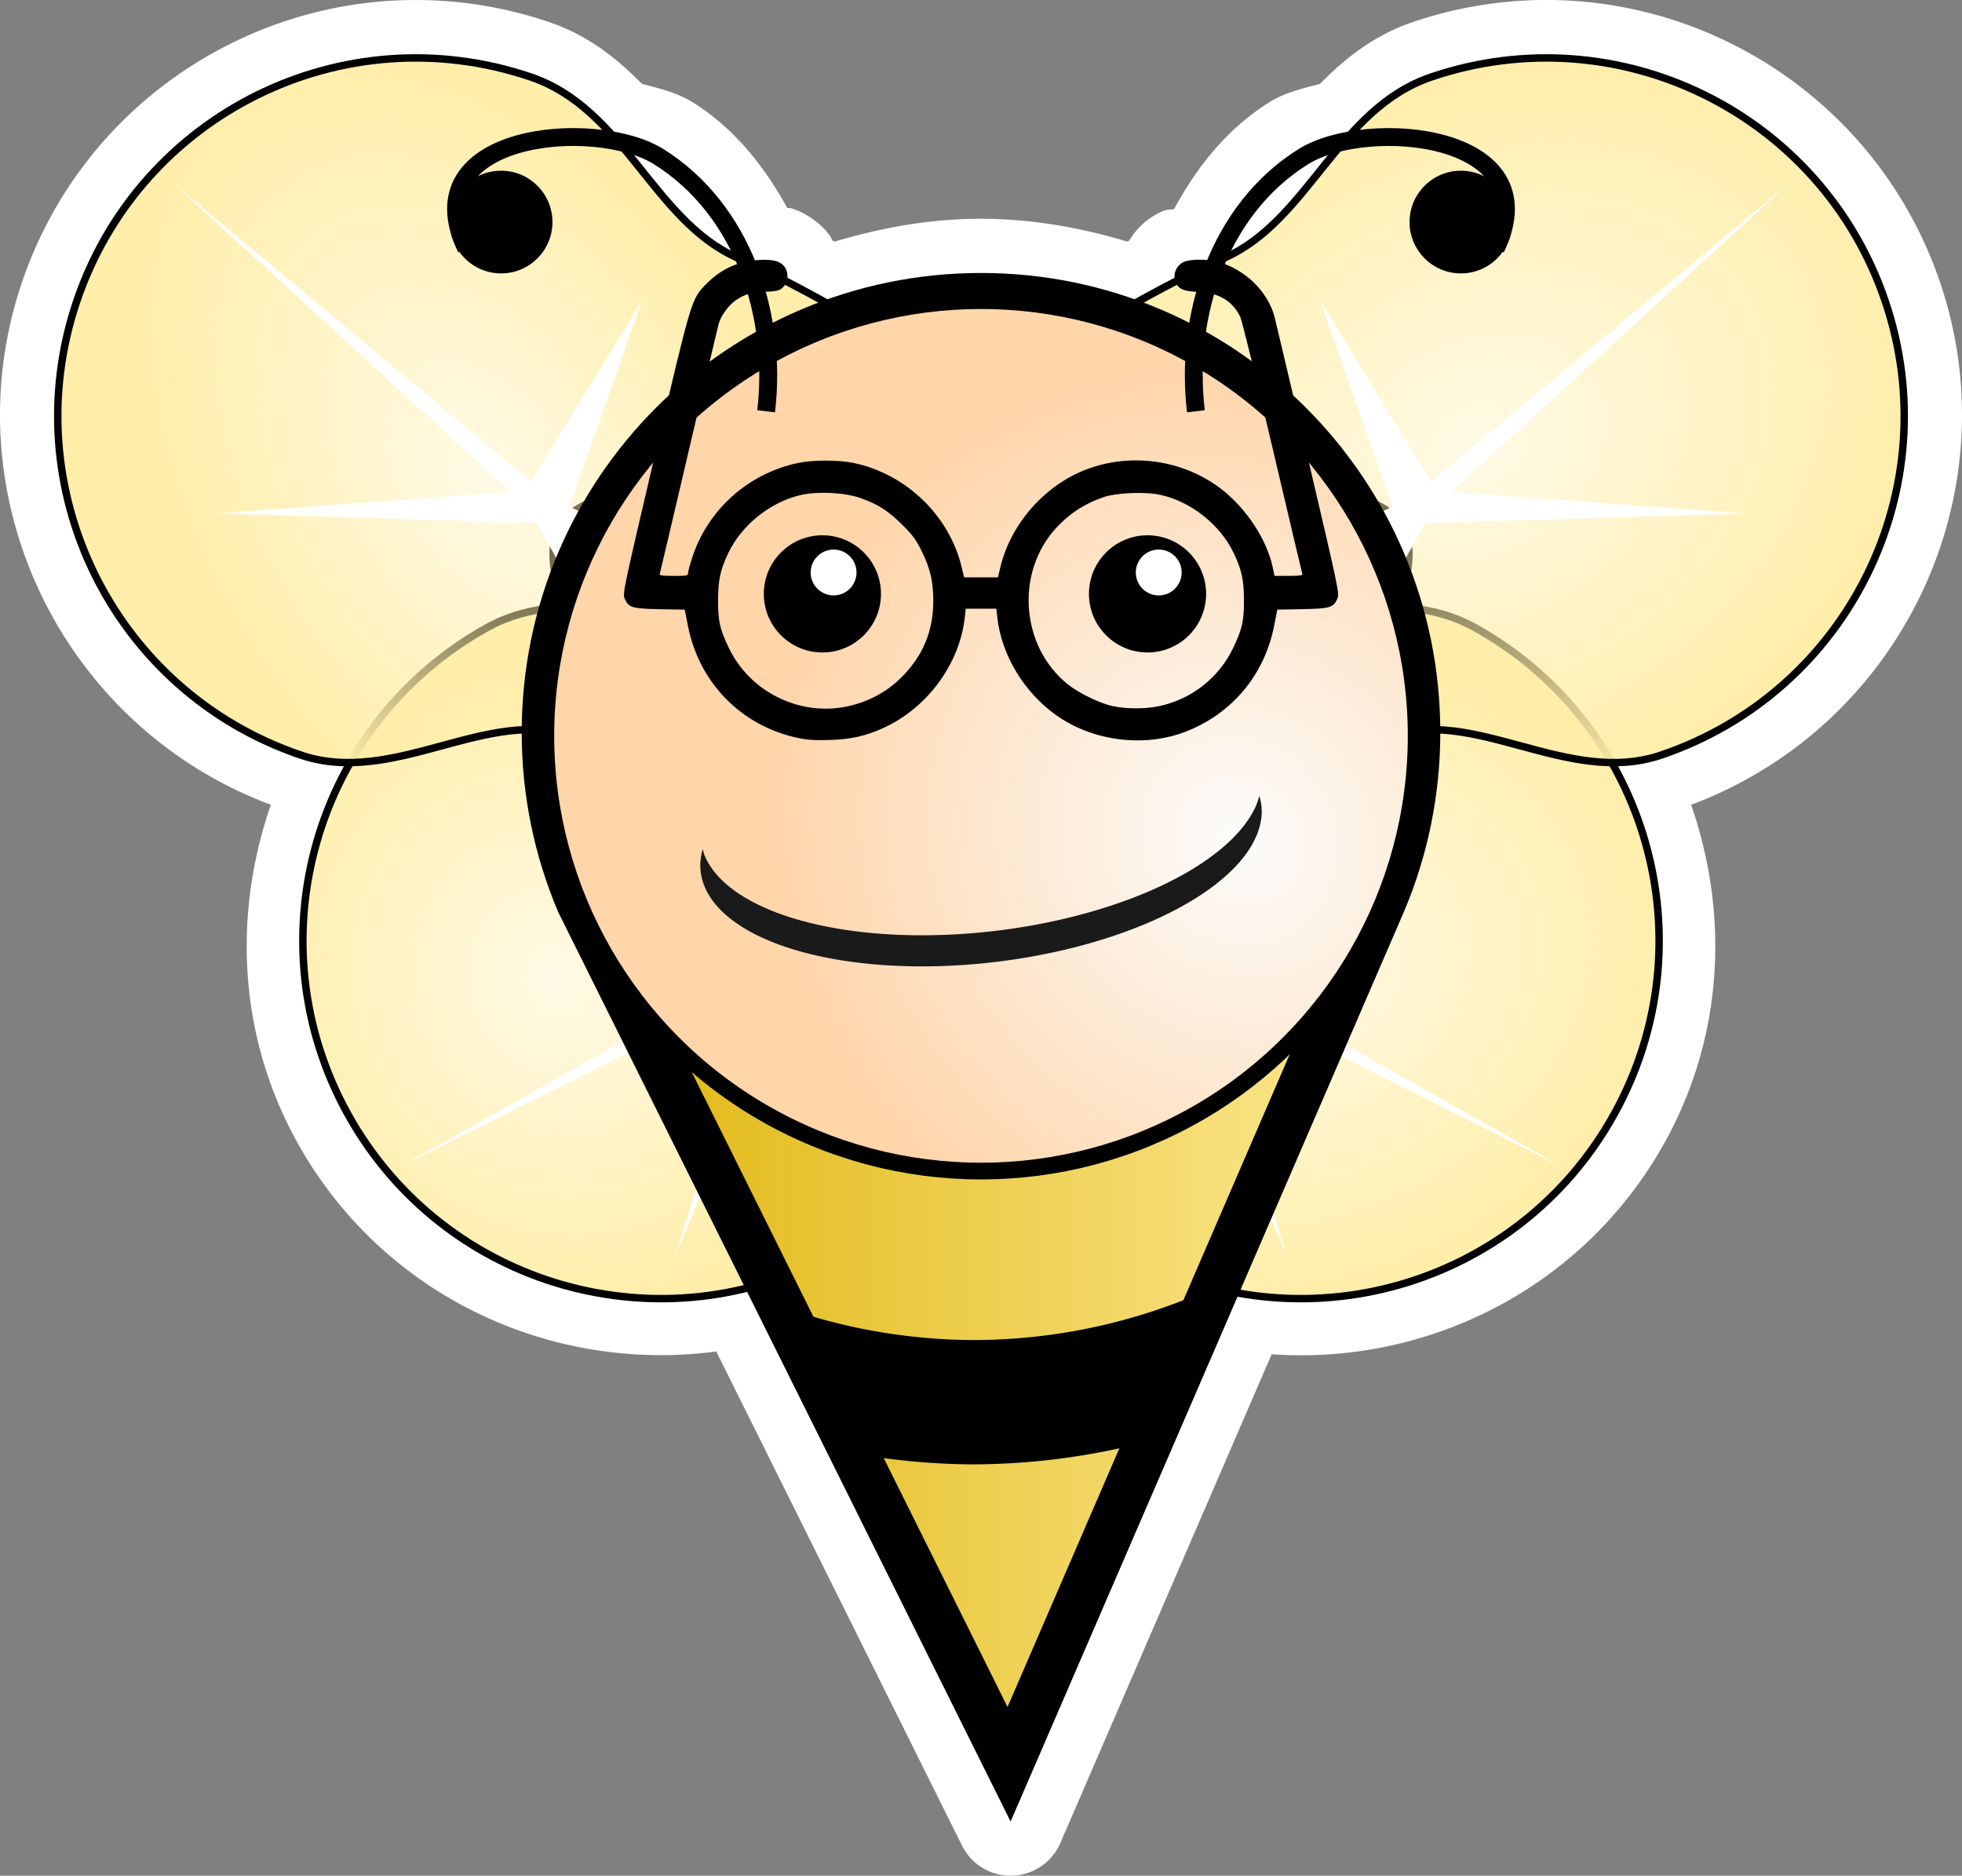 <?xml version="1.0" encoding="UTF-8" standalone="no"?>
<!-- Created with Inkscape (http://www.inkscape.org/) -->

<svg
   xmlns:dc="http://purl.org/dc/elements/1.1/"
   xmlns:cc="http://creativecommons.org/ns#"
   xmlns:rdf="http://www.w3.org/1999/02/22-rdf-syntax-ns#"
   xmlns:svg="http://www.w3.org/2000/svg"
   xmlns="http://www.w3.org/2000/svg"
   xmlns:xlink="http://www.w3.org/1999/xlink"
   xmlns:sodipodi="http://sodipodi.sourceforge.net/DTD/sodipodi-0.dtd"
   xmlns:inkscape="http://www.inkscape.org/namespaces/inkscape"
   width="105.662mm"
   height="101mm"
   viewBox="0 0 105.662 101"
   version="1.1"
   id="svg8"
   inkscape:version="0.92.1 r15371"
   sodipodi:docname="andyBee3D.svg">
  <rect x="0" y="0" width="105.662" height="101" fill="#808080" stroke="none"/>
  <defs
     id="defs2">
    <linearGradient
       inkscape:collect="always"
       id="Fluegel-3-0">
      <stop
         style="stop-color:#ffeeaa;stop-opacity:0.296"
         offset="0"
         id="stop4615" />
      <stop
         style="stop-color:#ffeeaa;stop-opacity:1"
         offset="1"
         id="stop4617" />
    </linearGradient>
    <linearGradient
       inkscape:collect="always"
       id="linearGradient4609">
      <stop
         style="stop-color:#dcb100;stop-opacity:1"
         offset="0"
         id="stop4605" />
      <stop
         style="stop-color:#ffec9e;stop-opacity:1"
         offset="1"
         id="stop4607" />
    </linearGradient>
    <linearGradient
       inkscape:collect="always"
       id="linearGradient4593">
      <stop
         id="stop4698"
         offset="0"
         style="stop-color:#fcfcfb;stop-opacity:1" />
      <stop
         style="stop-color:#ffd5aa;stop-opacity:1"
         offset="1"
         id="stop4591" />
    </linearGradient>
    <linearGradient
       inkscape:collect="always"
       xlink:href="#linearGradient4609"
       id="linearGradient4611"
       x1="-62.999"
       y1="160.054"
       x2="-13.53"
       y2="160.054"
       gradientUnits="userSpaceOnUse" />
    <radialGradient
       inkscape:collect="always"
       xlink:href="#Fluegel-3-0"
       id="radialGradient4633"
       cx="-28.291"
       cy="121.535"
       fx="-28.291"
       fy="121.535"
       r="31.564"
       gradientTransform="matrix(0.705,-0.388,0.297,0.54,-27.754,51.182)"
       gradientUnits="userSpaceOnUse" />
    <radialGradient
       inkscape:collect="always"
       xlink:href="#Fluegel-3-0"
       id="radialGradient4641"
       cx="-69.363"
       cy="133.284"
       fx="-69.363"
       fy="133.284"
       r="31.564"
       gradientTransform="matrix(-0.418,-0.664,0.422,-0.266,-150.077,119.048)"
       gradientUnits="userSpaceOnUse" />
    <radialGradient
       inkscape:collect="always"
       xlink:href="#Fluegel-3-0"
       id="radialGradient4665"
       cx="-75.946"
       cy="164.711"
       fx="-75.946"
       fy="164.711"
       r="29.986"
       gradientTransform="matrix(-0.486,0.26,-0.28,-0.523,-51.79,262.371)"
       gradientUnits="userSpaceOnUse" />
    <radialGradient
       inkscape:collect="always"
       xlink:href="#Fluegel-3-0"
       id="radialGradient4673"
       cx="-21.643"
       cy="157.498"
       fx="-21.643"
       fy="157.498"
       r="29.986"
       gradientTransform="matrix(0.177,0.54,-0.672,0.221,87.957,132.891)"
       gradientUnits="userSpaceOnUse" />
    <radialGradient
       inkscape:collect="always"
       xlink:href="#linearGradient4593"
       id="radialGradient4696"
       cx="-31.669"
       cy="129.594"
       fx="-31.669"
       fy="129.594"
       r="23.885"
       gradientUnits="userSpaceOnUse"
       gradientTransform="matrix(-0.719,-0.837,0.781,-0.67,-148.336,209.267)" />
  </defs>
  <sodipodi:namedview
     id="base"
     pagecolor="#ffffff"
     bordercolor="#666666"
     borderopacity="1.0"
     inkscape:pageopacity="0.0"
     inkscape:pageshadow="2"
     inkscape:zoom="0.98994949"
     inkscape:cx="-11.998223"
     inkscape:cy="165.0846"
     inkscape:document-units="mm"
     inkscape:current-layer="layer1"
     showgrid="false"
     inkscape:snap-page="true"
     fit-margin-top="0"
     fit-margin-left="0"
     fit-margin-right="0"
     fit-margin-bottom="0"
     inkscape:window-width="1632"
     inkscape:window-height="998"
     inkscape:window-x="48"
     inkscape:window-y="30"
     inkscape:window-maximized="1"
     inkscape:snap-global="false" />
  <g
     inkscape:label="Ebene 1"
     inkscape:groupmode="layer"
     id="layer1"
     transform="translate(91.096,-103.664)">
    <path
       sodipodi:type="inkscape:offset"
       inkscape:radius="2.9193053"
       inkscape:original="M -64.144531 103.16406 L -64.144531 103.16602 C -64.423671 103.16102 -64.702609 103.16097 -64.980469 103.16797 C -65.298019 103.17597 -65.614298 103.19164 -65.929688 103.21484 C -73.499128 103.77309 -80.367278 108.75516 -82.955078 116.39453 C -86.405478 126.58035 -80.943643 137.64142 -70.757812 141.0918 C -69.959942 141.36208 -69.164917 141.48258 -68.373047 141.50195 C -71.487557 147.17942 -71.708145 154.28272 -68.328125 160.35742 C -63.964435 168.19998 -54.981716 171.84603 -46.666016 169.80078 L -32.474609 198.32422 L -20.253906 170.05859 C -12.292936 171.48011 -3.9599037 167.81632 0.19140625 160.35547 C 3.5714363 154.28077 3.349465 147.17942 0.234375 141.50195 C 1.026075 141.48255 1.8214406 141.36202 2.6191406 141.0918 C 12.80496 137.64142 18.268759 126.58035 14.818359 116.39453 C 12.230559 108.75516 5.3624087 103.77309 -2.2070312 103.21484 C -4.7301812 103.02876 -7.3324563 103.33467 -9.8789062 104.19727 C -11.675086 104.80572 -13.029676 105.94447 -14.222656 107.24219 C -15.278036 107.42535 -16.240542 107.75314 -16.982422 108.2168 C -19.287402 109.65736 -20.915949 111.78872 -21.912109 114.20703 C -22.044119 114.19503 -22.176741 114.188 -22.306641 114.1875 C -22.642341 114.1865 -22.948093 114.21973 -23.132812 114.29688 C -23.514163 114.45623 -23.723184 114.84569 -23.683594 115.22266 C -24.385074 115.58292 -25.093811 115.9607 -25.806641 116.35938 C -28.391321 115.44151 -31.171679 114.94141 -34.068359 114.94141 C -36.964729 114.94141 -39.745628 115.44171 -42.330078 116.35938 C -43.046608 115.95862 -43.757851 115.57873 -44.462891 115.2168 C -44.436891 115.01342 -44.473234 114.80101 -44.589844 114.62305 C -44.704774 114.44767 -44.868872 114.32799 -45.101562 114.26172 C -45.334263 114.19542 -45.635332 114.17867 -46.039062 114.20117 C -46.101262 114.20417 -46.161566 114.2149 -46.222656 114.2207 C -47.218336 111.7973 -48.84735 109.65981 -51.15625 108.2168 C -51.8979 107.75328 -52.861036 107.42538 -53.916016 107.24219 C -55.109636 105.94442 -56.463526 104.80574 -58.259766 104.19727 C -60.209396 103.53684 -62.190531 103.20095 -64.144531 103.16406 z "
       style="color:#000000;font-style:normal;font-variant:normal;font-weight:normal;font-stretch:normal;font-size:medium;line-height:normal;font-family:sans-serif;font-variant-ligatures:normal;font-variant-position:normal;font-variant-caps:normal;font-variant-numeric:normal;font-variant-alternates:normal;font-feature-settings:normal;text-indent:0;text-align:start;text-decoration:none;text-decoration-line:none;text-decoration-style:solid;text-decoration-color:#000000;letter-spacing:normal;word-spacing:normal;text-transform:none;writing-mode:lr-tb;direction:ltr;text-orientation:mixed;dominant-baseline:auto;baseline-shift:baseline;text-anchor:start;white-space:normal;shape-padding:0;clip-rule:nonzero;display:inline;overflow:visible;visibility:visible;opacity:1;isolation:auto;mix-blend-mode:normal;color-interpolation:sRGB;color-interpolation-filters:linearRGB;solid-color:#000000;solid-opacity:1;vector-effect:none;fill:#ffffff;fill-opacity:1;fill-rule:nonzero;stroke:none;stroke-width:0.078;stroke-linecap:butt;stroke-linejoin:miter;stroke-miterlimit:4;stroke-dasharray:none;stroke-dashoffset:0;stroke-opacity:1;color-rendering:auto;image-rendering:auto;shape-rendering:auto;text-rendering:auto;enable-background:accumulate"
       id="path5730"
       d="m -64.09,100.246 a 2.92,2.92 0 0 0 -0.078,0.002 c -0.29,-0.004 -0.585,-0.006 -0.887,0.002 -0.365,0.009 -0.728,0.026 -1.09,0.053 -8.711,0.642 -16.609,6.394 -19.576,15.154 -3.883,11.462 2.145,23.916 13.408,28.119 -2.024,5.824 -1.79,12.408 1.434,18.201 4.596,8.26 13.684,12.422 22.551,11.234 l 13.24,26.613 a 2.92,2.92 0 0 0 5.293,-0.143 l 11.379,-26.318 c 8.412,0.59 16.803,-3.562 21.158,-11.389 3.223,-5.793 3.455,-12.376 1.432,-18.199 11.263,-4.203 17.293,-16.657 13.41,-28.119 -2.968,-8.761 -10.865,-14.512 -19.576,-15.154 -2.904,-0.214 -5.904,0.14 -8.824,1.129 -2.139,0.725 -3.708,2.018 -4.998,3.328 -0.931,0.246 -1.873,0.457 -2.715,0.982 -2.318,1.449 -3.926,3.523 -5.145,5.762 -0.213,0.051 -0.296,-0.021 -0.584,0.1 -0.794,0.332 -1.417,0.9 -1.822,1.59 -9.23e-4,0.002 -0.003,0.002 -0.004,0.004 -0.034,0.018 -0.069,0.036 -0.104,0.055 -2.51,-0.75 -5.137,-1.23 -7.881,-1.23 -2.744,0 -5.371,0.481 -7.881,1.23 -0.045,-0.024 -0.09,-0.05 -0.135,-0.074 -0.03,-0.05 -0.032,-0.104 -0.064,-0.154 -0.479,-0.731 -1.377,-1.347 -2.152,-1.568 -0.081,-0.023 -0.128,3.6e-4 -0.205,-0.018 -1.216,-2.211 -2.808,-4.263 -5.104,-5.697 v 0.002 c -0.842,-0.526 -1.784,-0.737 -2.715,-0.982 -1.29,-1.309 -2.859,-2.603 -4.998,-3.328 -2.234,-0.757 -4.516,-1.143 -6.768,-1.186 z"
       transform="translate(-4.196,3.421)" />
    <path
       style="opacity:1;fill:url(#radialGradient4665);fill-opacity:1;fill-rule:nonzero;stroke:#000000;stroke-width:0.4;stroke-linecap:round;stroke-miterlimit:4;stroke-dasharray:none;stroke-opacity:1"
       d="m -46.132,171.153 c 4.652,-2.588 4.797,-9.27 9.166,-11.561 10.456,-5.485 24.015,-22.869 21.427,-27.521 -2.588,-4.652 -22.783,-1.525 -34.682,3.699 -4.517,1.983 -10.005,-0.894 -14.656,1.694 -9.303,5.176 -12.649,16.914 -7.472,26.217 5.176,9.303 16.914,12.649 26.217,7.472 z"
       id="path4897"
       inkscape:connector-curvature="0"
       sodipodi:nodetypes="sssssss" />
    <path
       sodipodi:nodetypes="sssssss"
       inkscape:connector-curvature="0"
       id="path4984"
       d="m -30.397,171.153 c -4.652,-2.588 -4.797,-9.27 -9.166,-11.561 -10.456,-5.485 -24.015,-22.869 -21.427,-27.521 2.588,-4.652 22.783,-1.525 34.682,3.699 4.517,1.983 10.005,-0.894 14.656,1.694 9.303,5.176 12.649,16.914 7.472,26.217 -5.176,9.303 -16.914,12.649 -26.217,7.472 z"
       style="opacity:1;fill:url(#radialGradient4673);fill-opacity:1;fill-rule:nonzero;stroke:#000000;stroke-width:0.4;stroke-linecap:round;stroke-miterlimit:4;stroke-dasharray:none;stroke-opacity:1" />
    <path
       style="opacity:1;fill:url(#radialGradient4633);fill-opacity:1;fill-rule:nonzero;stroke:#000000;stroke-width:0.4;stroke-linecap:round;stroke-miterlimit:4;stroke-dasharray:none;stroke-opacity:1"
       d="m -1.641,144.323 c -5.042,1.708 -10.09,-2.672 -14.722,-0.974 -11.086,4.063 -33.073,2.432 -34.78,-2.61 -1.708,-5.042 14.172,-17.903 26.034,-23.21 4.503,-2.015 6.057,-8.013 11.099,-9.721 10.083,-3.416 21.027,1.99 24.442,12.073 3.416,10.083 -1.99,21.027 -12.073,24.442 z"
       id="path4986"
       inkscape:connector-curvature="0"
       sodipodi:nodetypes="sssssss" />
    <path
       transform="matrix(-1.274,0.646,0,0.774,-138.118,-64.14)"
       inkscape:transform-center-y="-0.31061794"
       inkscape:transform-center-x="0.71270609"
       d="m -95.633,333.635 5.94,16.19 -7.472,-15.538 -13.562,10.652 12.469,-11.908 -14.321,-9.607 15.178,8.179 4.711,-16.589 -3.088,16.962 17.233,-0.646 z"
       inkscape:randomized="0"
       inkscape:rounded="0"
       inkscape:flatsided="false"
       sodipodi:arg2="1.1707452"
       sodipodi:arg1="0.54041945"
       sodipodi:r2="18.368668"
       sodipodi:r1="1.4161195"
       sodipodi:cy="332.90662"
       sodipodi:cx="-96.847771"
       sodipodi:sides="5"
       id="path4990"
       style="opacity:1;fill:#ffffff;fill-opacity:1;fill-rule:nonzero;stroke:none;stroke-width:0.045;stroke-linecap:round;stroke-linejoin:miter;stroke-miterlimit:4;stroke-dasharray:none;stroke-opacity:1"
       sodipodi:type="star" />
    <path
       sodipodi:type="star"
       style="opacity:1;fill:#ffffff;fill-opacity:1;fill-rule:nonzero;stroke:none;stroke-width:0.026;stroke-linecap:round;stroke-linejoin:miter;stroke-miterlimit:4;stroke-dasharray:none;stroke-opacity:1"
       id="path4992"
       sodipodi:sides="5"
       sodipodi:cx="-96.847771"
       sodipodi:cy="332.90662"
       sodipodi:r1="1.4161195"
       sodipodi:r2="18.368668"
       sodipodi:arg1="0.54041945"
       sodipodi:arg2="1.1707452"
       inkscape:flatsided="false"
       inkscape:rounded="0"
       inkscape:randomized="0"
       d="m -95.633,333.635 5.94,16.19 -7.472,-15.538 -13.562,10.652 12.469,-11.908 -14.321,-9.607 15.178,8.179 4.711,-16.589 -3.088,16.962 17.233,-0.646 z"
       inkscape:transform-center-x="2.928524"
       inkscape:transform-center-y="8.358493"
       transform="matrix(-0.948,-0.881,-0.611,0.299,84.02,-29.33)" />
    <path
       sodipodi:nodetypes="sssssss"
       inkscape:connector-curvature="0"
       id="path4899"
       d="m -74.889,144.323 c 5.042,1.708 10.09,-2.672 14.722,-0.974 11.086,4.063 33.073,2.432 34.78,-2.61 1.708,-5.042 -14.172,-17.903 -26.034,-23.21 -4.503,-2.015 -6.057,-8.013 -11.099,-9.721 -10.083,-3.416 -21.027,1.99 -24.442,12.073 -3.416,10.083 1.99,21.027 12.073,24.442 z"
       style="opacity:1;fill:url(#radialGradient4641);fill-opacity:1;fill-rule:nonzero;stroke:#000000;stroke-width:0.4;stroke-linecap:round;stroke-miterlimit:4;stroke-dasharray:none;stroke-opacity:1" />
    <path
       sodipodi:type="star"
       style="opacity:1;fill:#ffffff;fill-opacity:1;fill-rule:nonzero;stroke:none;stroke-width:0.045;stroke-linecap:round;stroke-linejoin:miter;stroke-miterlimit:4;stroke-dasharray:none;stroke-opacity:1"
       id="path4907"
       sodipodi:sides="5"
       sodipodi:cx="-96.847771"
       sodipodi:cy="332.90662"
       sodipodi:r1="1.4161195"
       sodipodi:r2="18.368668"
       sodipodi:arg1="0.54041945"
       sodipodi:arg2="1.1707452"
       inkscape:flatsided="false"
       inkscape:rounded="0"
       inkscape:randomized="0"
       d="m -95.633,333.635 5.94,16.19 -7.472,-15.538 -13.562,10.652 12.469,-11.908 -14.321,-9.607 15.178,8.179 4.711,-16.589 -3.088,16.962 17.233,-0.646 z"
       inkscape:transform-center-x="0.71270609"
       inkscape:transform-center-y="-0.31061794"
       transform="matrix(1.274,0.646,0,0.774,61.589,-64.14)" />
    <path
       transform="matrix(0.948,-0.881,0.611,0.299,-160.549,-29.33)"
       inkscape:transform-center-y="8.358493"
       inkscape:transform-center-x="2.928524"
       d="m -95.633,333.635 5.94,16.19 -7.472,-15.538 -13.562,10.652 12.469,-11.908 -14.321,-9.607 15.178,8.179 4.711,-16.589 -3.088,16.962 17.233,-0.646 z"
       inkscape:randomized="0"
       inkscape:rounded="0"
       inkscape:flatsided="false"
       sodipodi:arg2="1.1707452"
       sodipodi:arg1="0.54041945"
       sodipodi:r2="18.368668"
       sodipodi:r1="1.4161195"
       sodipodi:cy="332.90662"
       sodipodi:cx="-96.847771"
       sodipodi:sides="5"
       id="path4909"
       style="opacity:1;fill:#ffffff;fill-opacity:1;fill-rule:nonzero;stroke:none;stroke-width:0.026;stroke-linecap:round;stroke-linejoin:miter;stroke-miterlimit:4;stroke-dasharray:none;stroke-opacity:1"
       sodipodi:type="star" />
    <path
       style="opacity:1;fill:url(#linearGradient4611);fill-opacity:1;fill-rule:nonzero;stroke:#000000;stroke-width:2.6;stroke-linecap:round;stroke-miterlimit:4;stroke-dasharray:none;stroke-opacity:1"
       d="m -14.83,143.097 c 10e-7,3.236 -0.656,6.318 -1.842,9.122 l -20.081,46.441 -23.105,-46.441 c -1.186,-2.804 -1.842,-5.886 -1.842,-9.122 4e-6,-12.943 10.492,-23.435 23.435,-23.435 12.943,0 23.435,10.492 23.435,23.435 z"
       id="circle4796"
       inkscape:connector-curvature="0"
       sodipodi:nodetypes="scccsss" />
    <circle
       style="opacity:1;fill:url(#radialGradient4696);fill-opacity:1;fill-rule:nonzero;stroke:#000000;stroke-width:0.9;stroke-linecap:round;stroke-miterlimit:4;stroke-dasharray:none;stroke-opacity:1"
       id="path4794"
       cx="-38.265"
       cy="143.286"
       r="23.435" />
    <g
       id="g5032"
       transform="translate(34.022,-197.137)">
      <path
         inkscape:connector-curvature="0"
         id="path4810"
         d="m -82.175,340.531 c -3.041,-0.665 -5.291,-2.967 -5.896,-6.034 l -0.171,-0.869 -1.345,-0.026 c -1.509,-0.029 -1.687,-0.084 -1.895,-0.583 -0.108,-0.26 -0.043,-0.567 1.658,-7.822 1.944,-8.289 1.938,-8.268 2.699,-9.062 0.797,-0.832 1.742,-1.271 2.871,-1.334 0.803,-0.045 1.194,0.067 1.414,0.403 0.267,0.408 0.106,1.018 -0.32,1.213 -0.109,0.05 -0.439,0.09 -0.732,0.09 -0.653,0 -1.133,0.137 -1.598,0.458 -0.39,0.269 -0.803,0.834 -0.924,1.265 -0.043,0.153 -0.767,3.227 -1.61,6.831 -0.842,3.604 -1.547,6.597 -1.566,6.651 -0.026,0.074 0.156,0.098 0.748,0.098 0.759,0 0.782,-0.005 0.783,-0.177 3.84e-4,-0.097 0.12,-0.522 0.265,-0.944 0.868,-2.519 3.032,-4.414 5.664,-4.961 0.809,-0.168 2.165,-0.168 2.977,7.1e-4 2.825,0.585 5.156,2.828 5.822,5.603 l 0.134,0.556 h 0.911 0.911 l 0.134,-0.556 c 0.557,-2.321 2.368,-4.384 4.605,-5.246 2.423,-0.933 5.253,-0.525 7.294,1.051 1.35,1.043 2.451,2.722 2.767,4.221 l 0.095,0.451 h 0.767 c 0.58,0 0.758,-0.024 0.732,-0.098 -0.019,-0.054 -0.744,-3.118 -1.61,-6.808 -0.866,-3.69 -1.646,-6.858 -1.733,-7.039 -0.402,-0.837 -1.147,-1.293 -2.186,-1.339 -0.783,-0.034 -1.046,-0.118 -1.224,-0.389 -0.286,-0.436 -0.092,-1.04 0.4,-1.245 0.348,-0.145 1.219,-0.142 1.791,0.007 1.448,0.377 2.71,1.599 3.065,2.968 0.069,0.267 0.885,3.724 1.814,7.683 1.622,6.916 1.684,7.209 1.575,7.469 -0.209,0.5 -0.386,0.554 -1.895,0.583 l -1.345,0.026 -0.173,0.877 c -0.514,2.61 -2.228,4.68 -4.69,5.665 -2.257,0.903 -5.061,0.559 -7.058,-0.866 -1.726,-1.232 -2.938,-3.247 -3.159,-5.254 l -0.052,-0.473 h -0.824 -0.824 l -0.052,0.473 c -0.274,2.48 -1.986,4.829 -4.316,5.918 -0.991,0.463 -1.809,0.648 -3.009,0.681 -0.785,0.021 -1.174,-0.005 -1.687,-0.118 z m 2.683,-1.693 c 1.121,-0.238 2.098,-0.757 2.888,-1.534 1.183,-1.165 1.75,-2.514 1.747,-4.159 -0.002,-1.049 -0.16,-1.722 -0.625,-2.668 -0.306,-0.621 -0.479,-0.857 -1.039,-1.413 -0.758,-0.753 -1.297,-1.1 -2.227,-1.436 -0.843,-0.304 -2.289,-0.385 -3.213,-0.18 -1.646,0.366 -3.208,1.609 -3.935,3.13 -0.426,0.892 -0.55,1.456 -0.552,2.527 -0.003,1.143 0.093,1.567 0.585,2.592 1.136,2.364 3.812,3.683 6.371,3.14 z m 16.763,-0.009 c 1.762,-0.36 3.241,-1.513 4.018,-3.131 0.492,-1.025 0.588,-1.449 0.585,-2.592 -0.003,-1.071 -0.126,-1.635 -0.552,-2.527 -0.727,-1.521 -2.289,-2.764 -3.935,-3.13 -0.821,-0.183 -2.361,-0.12 -3.081,0.124 -1.002,0.341 -1.819,0.87 -2.536,1.646 -2.223,2.402 -1.923,6.41 0.634,8.442 0.594,0.472 1.728,1.019 2.413,1.163 0.733,0.154 1.715,0.156 2.456,0.005 z"
         style="fill:#000000;stroke-width:0.078" />
      <g
         transform="matrix(0.387,0,0,0.387,-117.156,204.445)"
         id="g4818">
        <circle
           style="opacity:1;fill:#000000;fill-opacity:1;fill-rule:nonzero;stroke:none;stroke-width:0.9;stroke-linecap:round;stroke-miterlimit:4;stroke-dasharray:none;stroke-opacity:1"
           id="path4812"
           cx="139.114"
           cy="331.611"
           r="8.152" />
        <circle
           r="3.191"
           cy="328.635"
           cx="140.673"
           id="circle4814"
           style="opacity:1;fill:#ffffff;fill-opacity:1;fill-rule:nonzero;stroke:none;stroke-width:0.352;stroke-linecap:round;stroke-miterlimit:4;stroke-dasharray:none;stroke-opacity:1" />
      </g>
      <g
         id="g4824"
         transform="matrix(0.387,0,0,0.387,-134.666,204.445)">
        <circle
           r="8.152"
           cy="331.611"
           cx="139.114"
           id="circle4820"
           style="opacity:1;fill:#000000;fill-opacity:1;fill-rule:nonzero;stroke:none;stroke-width:0.9;stroke-linecap:round;stroke-miterlimit:4;stroke-dasharray:none;stroke-opacity:1" />
        <circle
           style="opacity:1;fill:#ffffff;fill-opacity:1;fill-rule:nonzero;stroke:none;stroke-width:0.352;stroke-linecap:round;stroke-miterlimit:4;stroke-dasharray:none;stroke-opacity:1"
           id="circle4822"
           cx="140.673"
           cy="328.635"
           r="3.191" />
      </g>
    </g>
    <g
       id="g5016"
       transform="translate(34.337,-197.137)">
      <g
         transform="matrix(0.705,0,0,0.705,-24.666,97.21)"
         id="g4865">
        <path
           sodipodi:type="spiral"
           style="fill:none;fill-rule:evenodd;stroke:#000000;stroke-width:1.365;stroke-linecap:butt;stroke-linejoin:miter;stroke-miterlimit:4;stroke-dasharray:none;stroke-opacity:1"
           id="path4859"
           sodipodi:cx="17.764881"
           sodipodi:cy="366.9256"
           sodipodi:expansion="1"
           sodipodi:revolution="0.40000001"
           sodipodi:radius="26.061178"
           sodipodi:argument="-18.509459"
           sodipodi:t0="0"
           d="m 17.765,366.926 c 9.239,3.269 0.151,14.066 -5.433,15.355 -7.425,1.714 -15.01,-2.177 -19.553,-7.947"
           transform="rotate(-135,-57.028,363.249)" />
        <circle
           style="opacity:1;fill:#000000;fill-opacity:1;fill-rule:nonzero;stroke:none;stroke-width:1.365;stroke-linecap:round;stroke-miterlimit:4;stroke-dasharray:none;stroke-opacity:1"
           id="path4861"
           cx="-104.652"
           cy="305.741"
           r="3.922" />
      </g>
      <g
         id="g4886"
         transform="matrix(-0.705,0,0,0.705,-120.537,97.21)">
        <path
           transform="rotate(-135,-57.028,363.249)"
           d="m 17.765,366.926 c 9.239,3.269 0.151,14.066 -5.433,15.355 -7.425,1.714 -15.01,-2.177 -19.553,-7.947"
           sodipodi:t0="0"
           sodipodi:argument="-18.509459"
           sodipodi:radius="26.061178"
           sodipodi:revolution="0.40000001"
           sodipodi:expansion="1"
           sodipodi:cy="366.9256"
           sodipodi:cx="17.764881"
           id="path4882"
           style="fill:none;fill-rule:evenodd;stroke:#000000;stroke-width:1.365;stroke-linecap:butt;stroke-linejoin:miter;stroke-miterlimit:4;stroke-dasharray:none;stroke-opacity:1"
           sodipodi:type="spiral" />
        <circle
           r="3.922"
           cy="305.741"
           cx="-104.652"
           id="circle4884"
           style="opacity:1;fill:#000000;fill-opacity:1;fill-rule:nonzero;stroke:none;stroke-width:1.365;stroke-linecap:round;stroke-miterlimit:4;stroke-dasharray:none;stroke-opacity:1" />
      </g>
    </g>
    <path
       style="opacity:1;fill:#1a1a1a;fill-opacity:1;fill-rule:nonzero;stroke:none;stroke-width:0.05;stroke-linecap:round;stroke-linejoin:miter;stroke-miterlimit:4;stroke-dasharray:none;stroke-opacity:1"
       d="m -53.25,149.383 a 6.719,15.206 83.167 0 0 -0.133,0.858 6.719,15.206 83.167 0 0 15.119,5.303 6.719,15.206 83.167 0 0 15.119,-8.211 6.719,15.206 83.167 0 0 -0.133,-0.816 6.719,15.206 83.167 0 1 -0.168,0.513 6.719,15.206 83.167 0 1 -0.374,0.69 6.719,15.206 83.167 0 1 -0.518,0.684 6.719,15.206 83.167 0 1 -0.657,0.671 6.719,15.206 83.167 0 1 -0.79,0.652 6.719,15.206 83.167 0 1 -0.915,0.626 6.719,15.206 83.167 0 1 -1.03,0.593 6.719,15.206 83.167 0 1 -1.135,0.555 6.719,15.206 83.167 0 1 -1.229,0.511 6.719,15.206 83.167 0 1 -1.311,0.462 6.719,15.206 83.167 0 1 -1.38,0.409 6.719,15.206 83.167 0 1 -1.434,0.351 6.719,15.206 83.167 0 1 -1.475,0.29 6.719,15.206 83.167 0 1 -1.5,0.226 6.719,15.206 83.167 0 1 -1.07,0.12 6.719,15.206 83.167 0 1 -1.509,0.111 6.719,15.206 83.167 0 1 -1.494,0.043 6.719,15.206 83.167 0 1 -1.464,-0.026 6.719,15.206 83.167 0 1 -1.419,-0.095 6.719,15.206 83.167 0 1 -1.361,-0.163 6.719,15.206 83.167 0 1 -1.288,-0.229 6.719,15.206 83.167 0 1 -1.203,-0.293 6.719,15.206 83.167 0 1 -1.106,-0.354 6.719,15.206 83.167 0 1 -0.997,-0.411 6.719,15.206 83.167 0 1 -0.879,-0.465 6.719,15.206 83.167 0 1 -0.752,-0.514 6.719,15.206 83.167 0 1 -0.618,-0.557 6.719,15.206 83.167 0 1 -0.476,-0.595 6.719,15.206 83.167 0 1 -0.331,-0.627 6.719,15.206 83.167 0 1 -0.087,-0.311 z"
       id="path4935"
       inkscape:connector-curvature="0" />
    <path
       style="opacity:1;fill:#000000;fill-opacity:1;fill-rule:nonzero;stroke:none;stroke-width:2.6;stroke-linecap:round;stroke-miterlimit:4;stroke-dasharray:none;stroke-opacity:1"
       d="m -26.572,173.351 a 31.781,32.533 0 0 1 -12.078,2.468 31.781,32.533 0 0 1 -11.308,-2.169 l 4.039,8.118 a 38.32,39.226 0 0 0 7.27,0.745 38.32,39.226 0 0 0 8.562,-1.03 z"
       id="path4950"
       inkscape:connector-curvature="0" />
  </g>
</svg>
